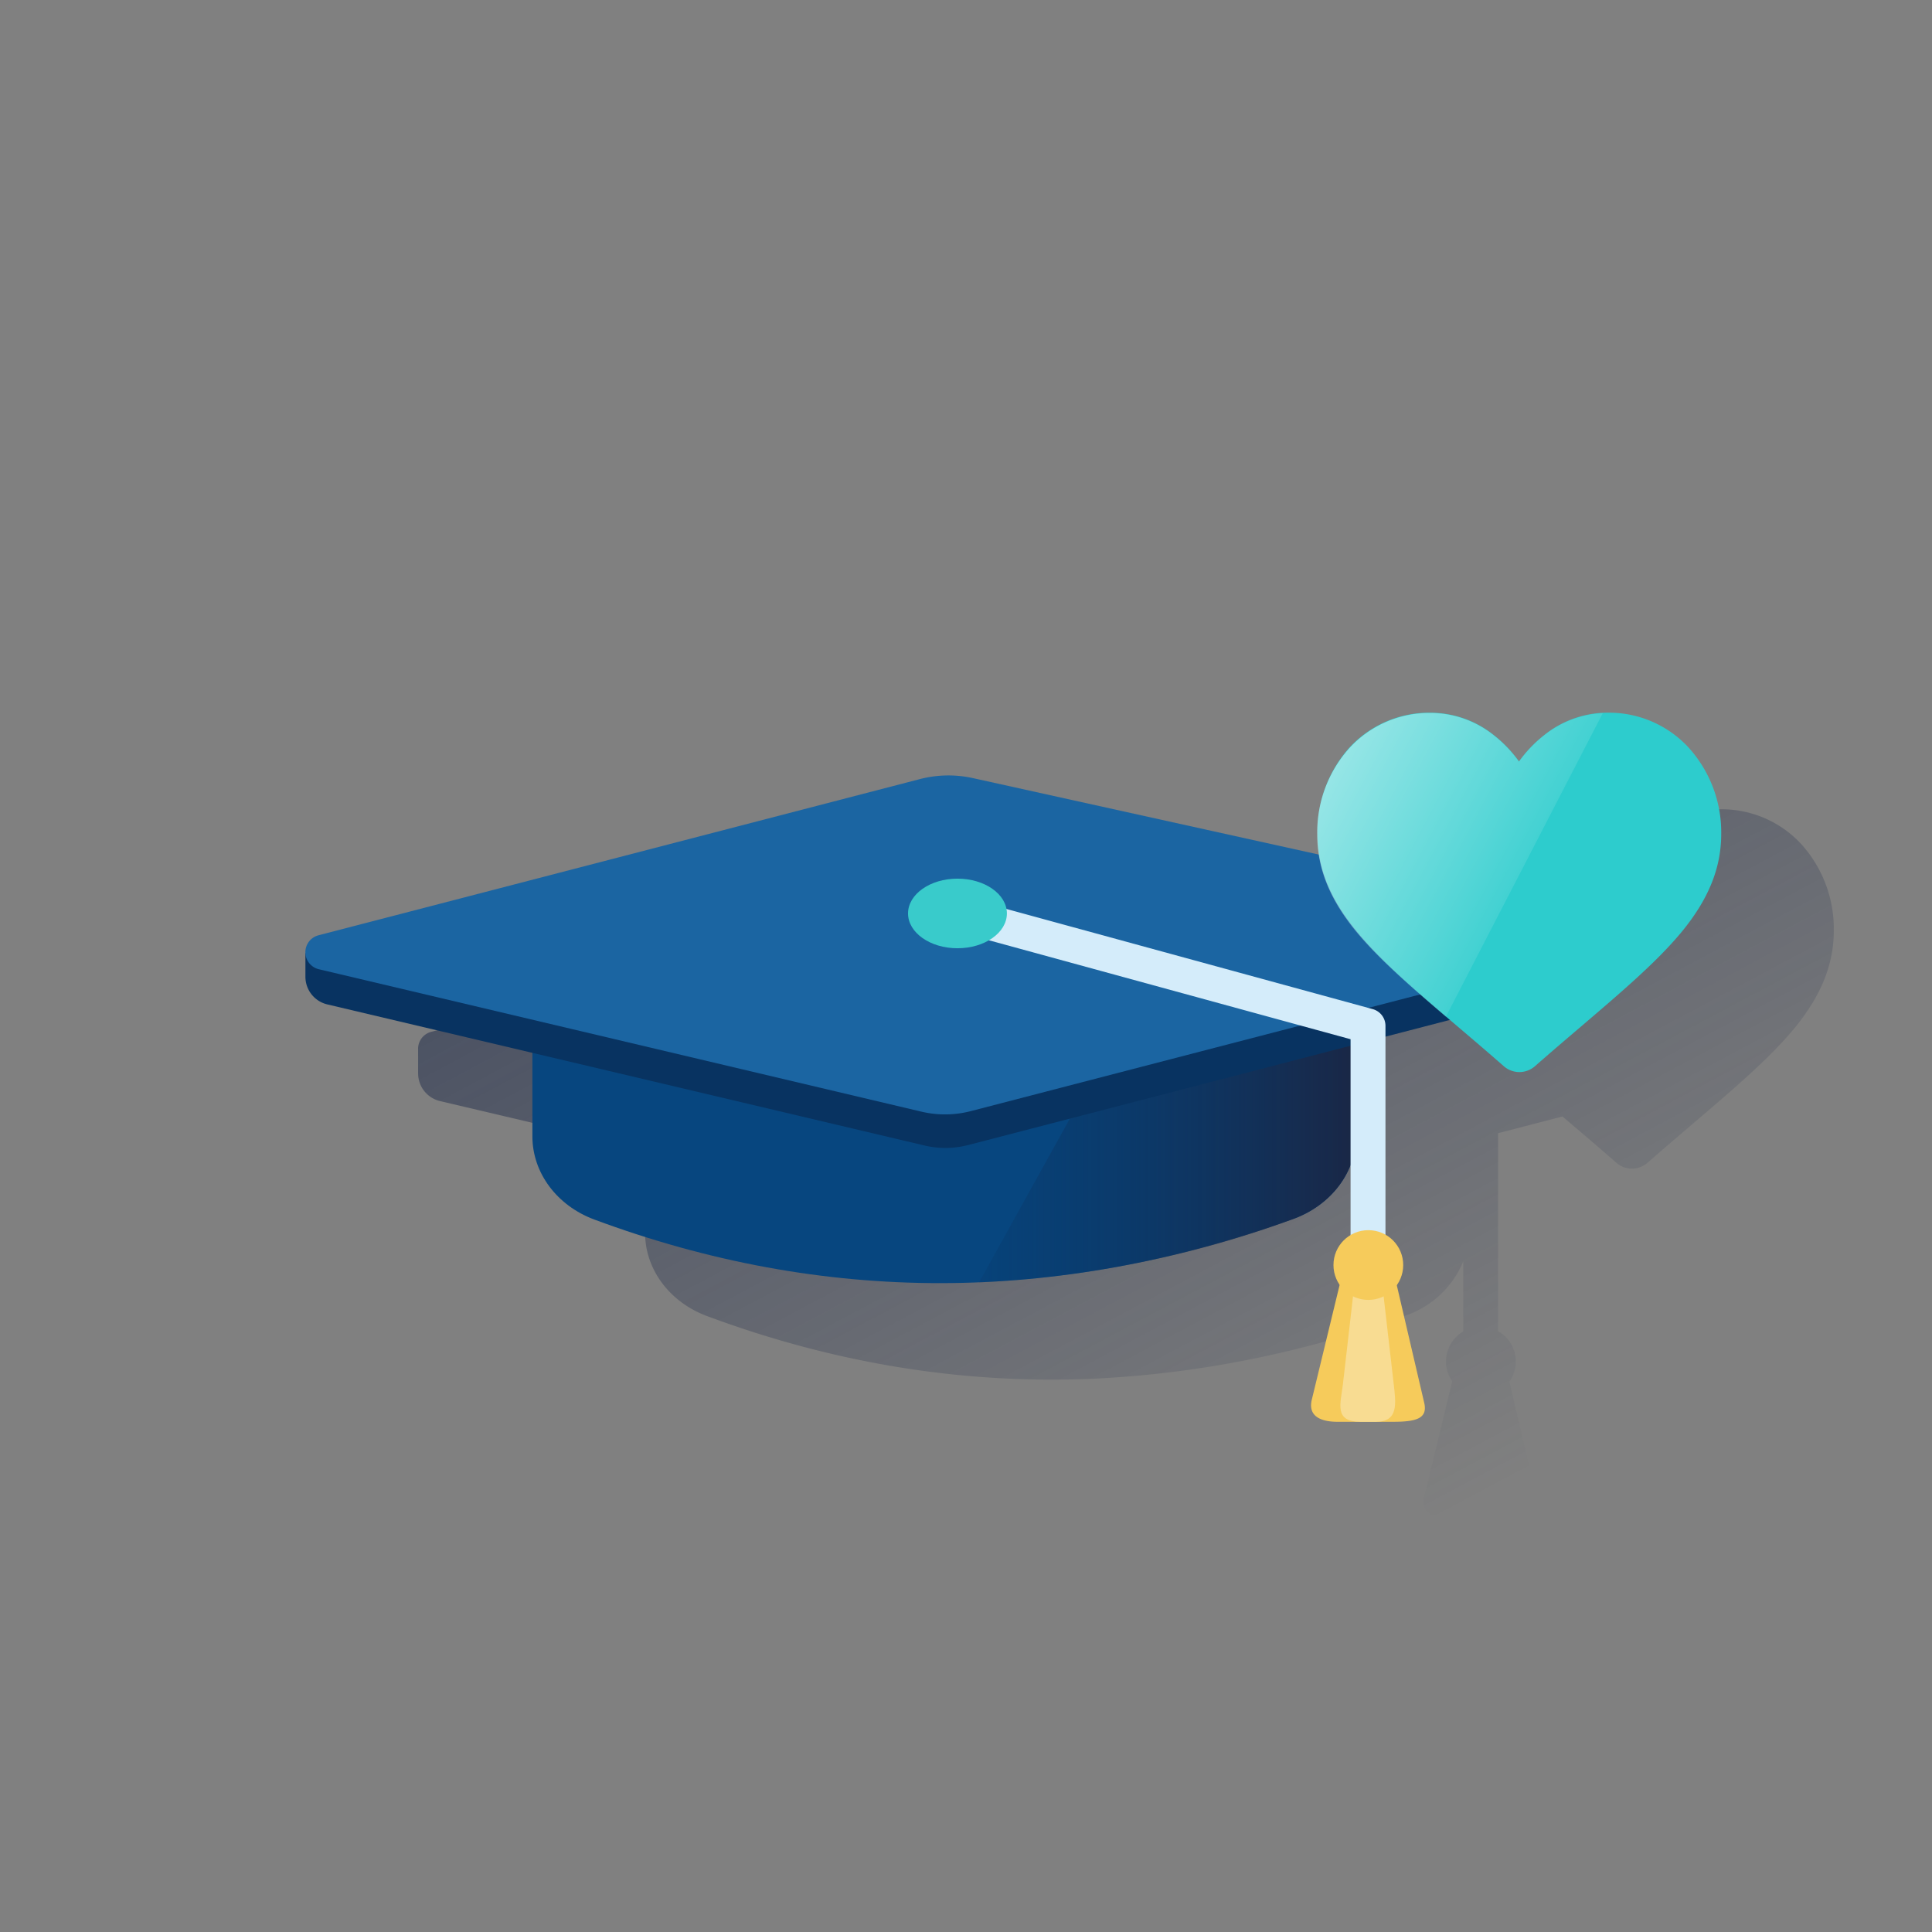 <svg id="Capa_1" data-name="Capa 1" xmlns="http://www.w3.org/2000/svg" xmlns:xlink="http://www.w3.org/1999/xlink" viewBox="0 0 600 600"><rect x="0" y="0" width="600" height="600" fill="#808080" stroke="none"/><defs><style>.cls-1{fill:url(#Degradado_sin_nombre_20);}.cls-2{fill:#07467f;}.cls-3{fill:url(#Degradado_sin_nombre_19);}.cls-4{fill:#083361;}.cls-5{fill:#1b65a2;}.cls-6{fill:#d4ecfa;}.cls-7{fill:#f6cb5b;}.cls-8{fill:#f8dc92;}.cls-9{fill:#39cbcb;}.cls-10{fill:#2dcccd;}.cls-11{fill:url(#Degradado_sin_nombre_8);}</style><linearGradient id="Degradado_sin_nombre_20" x1="307.88" y1="228.47" x2="439.14" y2="475.34" gradientUnits="userSpaceOnUse"><stop offset="0" stop-color="#192647" stop-opacity="0.5"/><stop offset="1" stop-color="#192647" stop-opacity="0"/></linearGradient><linearGradient id="Degradado_sin_nombre_19" x1="421.16" y1="3143.42" x2="304.05" y2="3143.42" gradientTransform="matrix(1, 0, 0, -1, 0, 3491.8)" gradientUnits="userSpaceOnUse"><stop offset="0" stop-color="#1a2746"/><stop offset="1" stop-color="#083361" stop-opacity="0.2"/></linearGradient><linearGradient id="Degradado_sin_nombre_8" x1="415.02" y1="2402.63" x2="473.96" y2="2371.3" gradientTransform="matrix(1, 0, 0, -1, 0, 2640.22)" gradientUnits="userSpaceOnUse"><stop offset="0" stop-color="#fff" stop-opacity="0.5"/><stop offset="1" stop-color="#fff" stop-opacity="0.1"/></linearGradient></defs><path class="cls-1" d="M559.5,262.26a33.63,33.63,0,0,0-25.07-10.93,31.49,31.49,0,0,0-19.69,6.81,39.77,39.77,0,0,0-8,8.32,39.81,39.81,0,0,0-8-8.32,31.49,31.49,0,0,0-19.69-6.81,33.7,33.7,0,0,0-25.06,10.93A39.19,39.19,0,0,0,444.14,289v.11a41,41,0,0,0,.49,6.28L337.16,271.63a35.35,35.35,0,0,0-16.49.31L133.89,320.45a5.45,5.45,0,0,0-3.9,4,5.52,5.52,0,0,0-.14,1.61h0v7.28a8.83,8.83,0,0,0,6.81,8.61l63.68,15v25.94c0,11.33,7.62,21.51,19.21,25.82q59.16,22,119.52,19.49l0,0c2.31-.11,4.63-.24,6.94-.4q15-1,30-3.42c1.39-.22,2.79-.47,4.18-.71l1.46-.25a327,327,0,0,0,54.89-14.87,29.76,29.76,0,0,0,17.89-16.84v21.79A10.83,10.83,0,0,0,451,429l-8.67,35.79c-1.37,6.06,4.75,6.74,8,6.74h17.23c7.21,0,10.71-1,9.77-5.65l-8.58-36.77a10.81,10.81,0,0,0-3.51-15.69v-61.5l20-5.19,2.44,2.08c4.32,3.68,9.23,7.85,14.29,12.29a7.33,7.33,0,0,0,9.69,0c5.06-4.44,9.95-8.61,14.27-12.29,12.63-10.78,23.53-20.08,31.15-29.25,8.47-10.24,12.42-20,12.42-30.57A39.21,39.21,0,0,0,559.5,262.26Z"/><path class="cls-2" d="M401.55,378.58q-110.44,39.74-217,.15c-11.59-4.31-19.21-14.49-19.21-25.82V298.49H421.16V352.7C421.16,364.1,413.32,374.34,401.55,378.58Z"/><path class="cls-3" d="M421.16,352.7V298.49H359.37l-55.32,99.77a326.37,326.37,0,0,0,97.49-19.65C413.32,374.34,421.16,364.1,421.16,352.7Z"/><path class="cls-4" d="M499.07,290.58l.29,7.92a6.77,6.77,0,0,1-5.05,6.81L300.68,355.6a28,28,0,0,1-13.55.15L101.66,311.93a8.83,8.83,0,0,1-6.81-8.61V296"/><path class="cls-5" d="M286.26,345.26,99,301a5.43,5.43,0,0,1-.12-10.53l186.78-48.51a35.35,35.35,0,0,1,16.49-.31L494.9,284.26a5.42,5.42,0,0,1,.18,10.54L301.56,345.05A31.93,31.93,0,0,1,286.26,345.26Z"/><path class="cls-6" d="M424.83,400.78h0a5.41,5.41,0,0,1-5.4-5.41V322.74L291.76,287.81a5.41,5.41,0,1,1,2.54-10.52l.32.09h0l131.65,36a5.38,5.38,0,0,1,4,5.22v76.75a5.42,5.42,0,0,1-5.37,5.44h-.07Z"/><path class="cls-7" d="M432.26,392.61l10.1,43.29c.94,4.65-2.56,5.65-9.77,5.65H415.36c-3.25,0-9.37-.68-8-6.74l10.23-42.2a7.25,7.25,0,0,1,7.28-5.15h0A7.32,7.32,0,0,1,432.26,392.61Z"/><path class="cls-8" d="M428.55,392.61l4.28,37.22c.7,6.07,1.52,11.72-5.52,11.72h-4.73c-8.45,0-6.22-5.65-5.52-11.72l4.28-37.22c.35-3,1.84-5.14,3.58-5.15h0C426.68,387.44,428.16,389.6,428.55,392.61Z"/><circle class="cls-7" cx="424.95" cy="392.87" r="10.83"/><ellipse class="cls-9" cx="297.35" cy="283.68" rx="15.35" ry="10.81"/><path class="cls-10" d="M524.5,232.26a33.63,33.63,0,0,0-25.07-10.93,31.49,31.49,0,0,0-19.69,6.81,39.77,39.77,0,0,0-8,8.32,39.81,39.81,0,0,0-8-8.32,31.49,31.49,0,0,0-19.69-6.81,33.7,33.7,0,0,0-25.06,10.93A39.19,39.19,0,0,0,409.14,259c0,10.61,3.94,20.33,12.44,30.57,7.57,9.17,18.45,18.46,31.14,29.25,4.32,3.68,9.23,7.85,14.29,12.29a7.33,7.33,0,0,0,9.69,0c5.06-4.44,9.95-8.61,14.27-12.29,12.63-10.78,23.53-20.08,31.15-29.25,8.47-10.24,12.42-20,12.42-30.57A39.21,39.21,0,0,0,524.5,232.26Z"/><path class="cls-11" d="M479.73,228.22a40.26,40.26,0,0,0-8,8.32,40.31,40.31,0,0,0-8-8.32,31.51,31.51,0,0,0-19.68-6.8,33.65,33.65,0,0,0-25.06,11,39.2,39.2,0,0,0-9.92,26.75c0,10.61,3.94,20.32,12.43,30.56C428.41,298,438,306.33,449,315.8l48.76-94.32A31.46,31.46,0,0,0,479.73,228.22Z"/></svg>